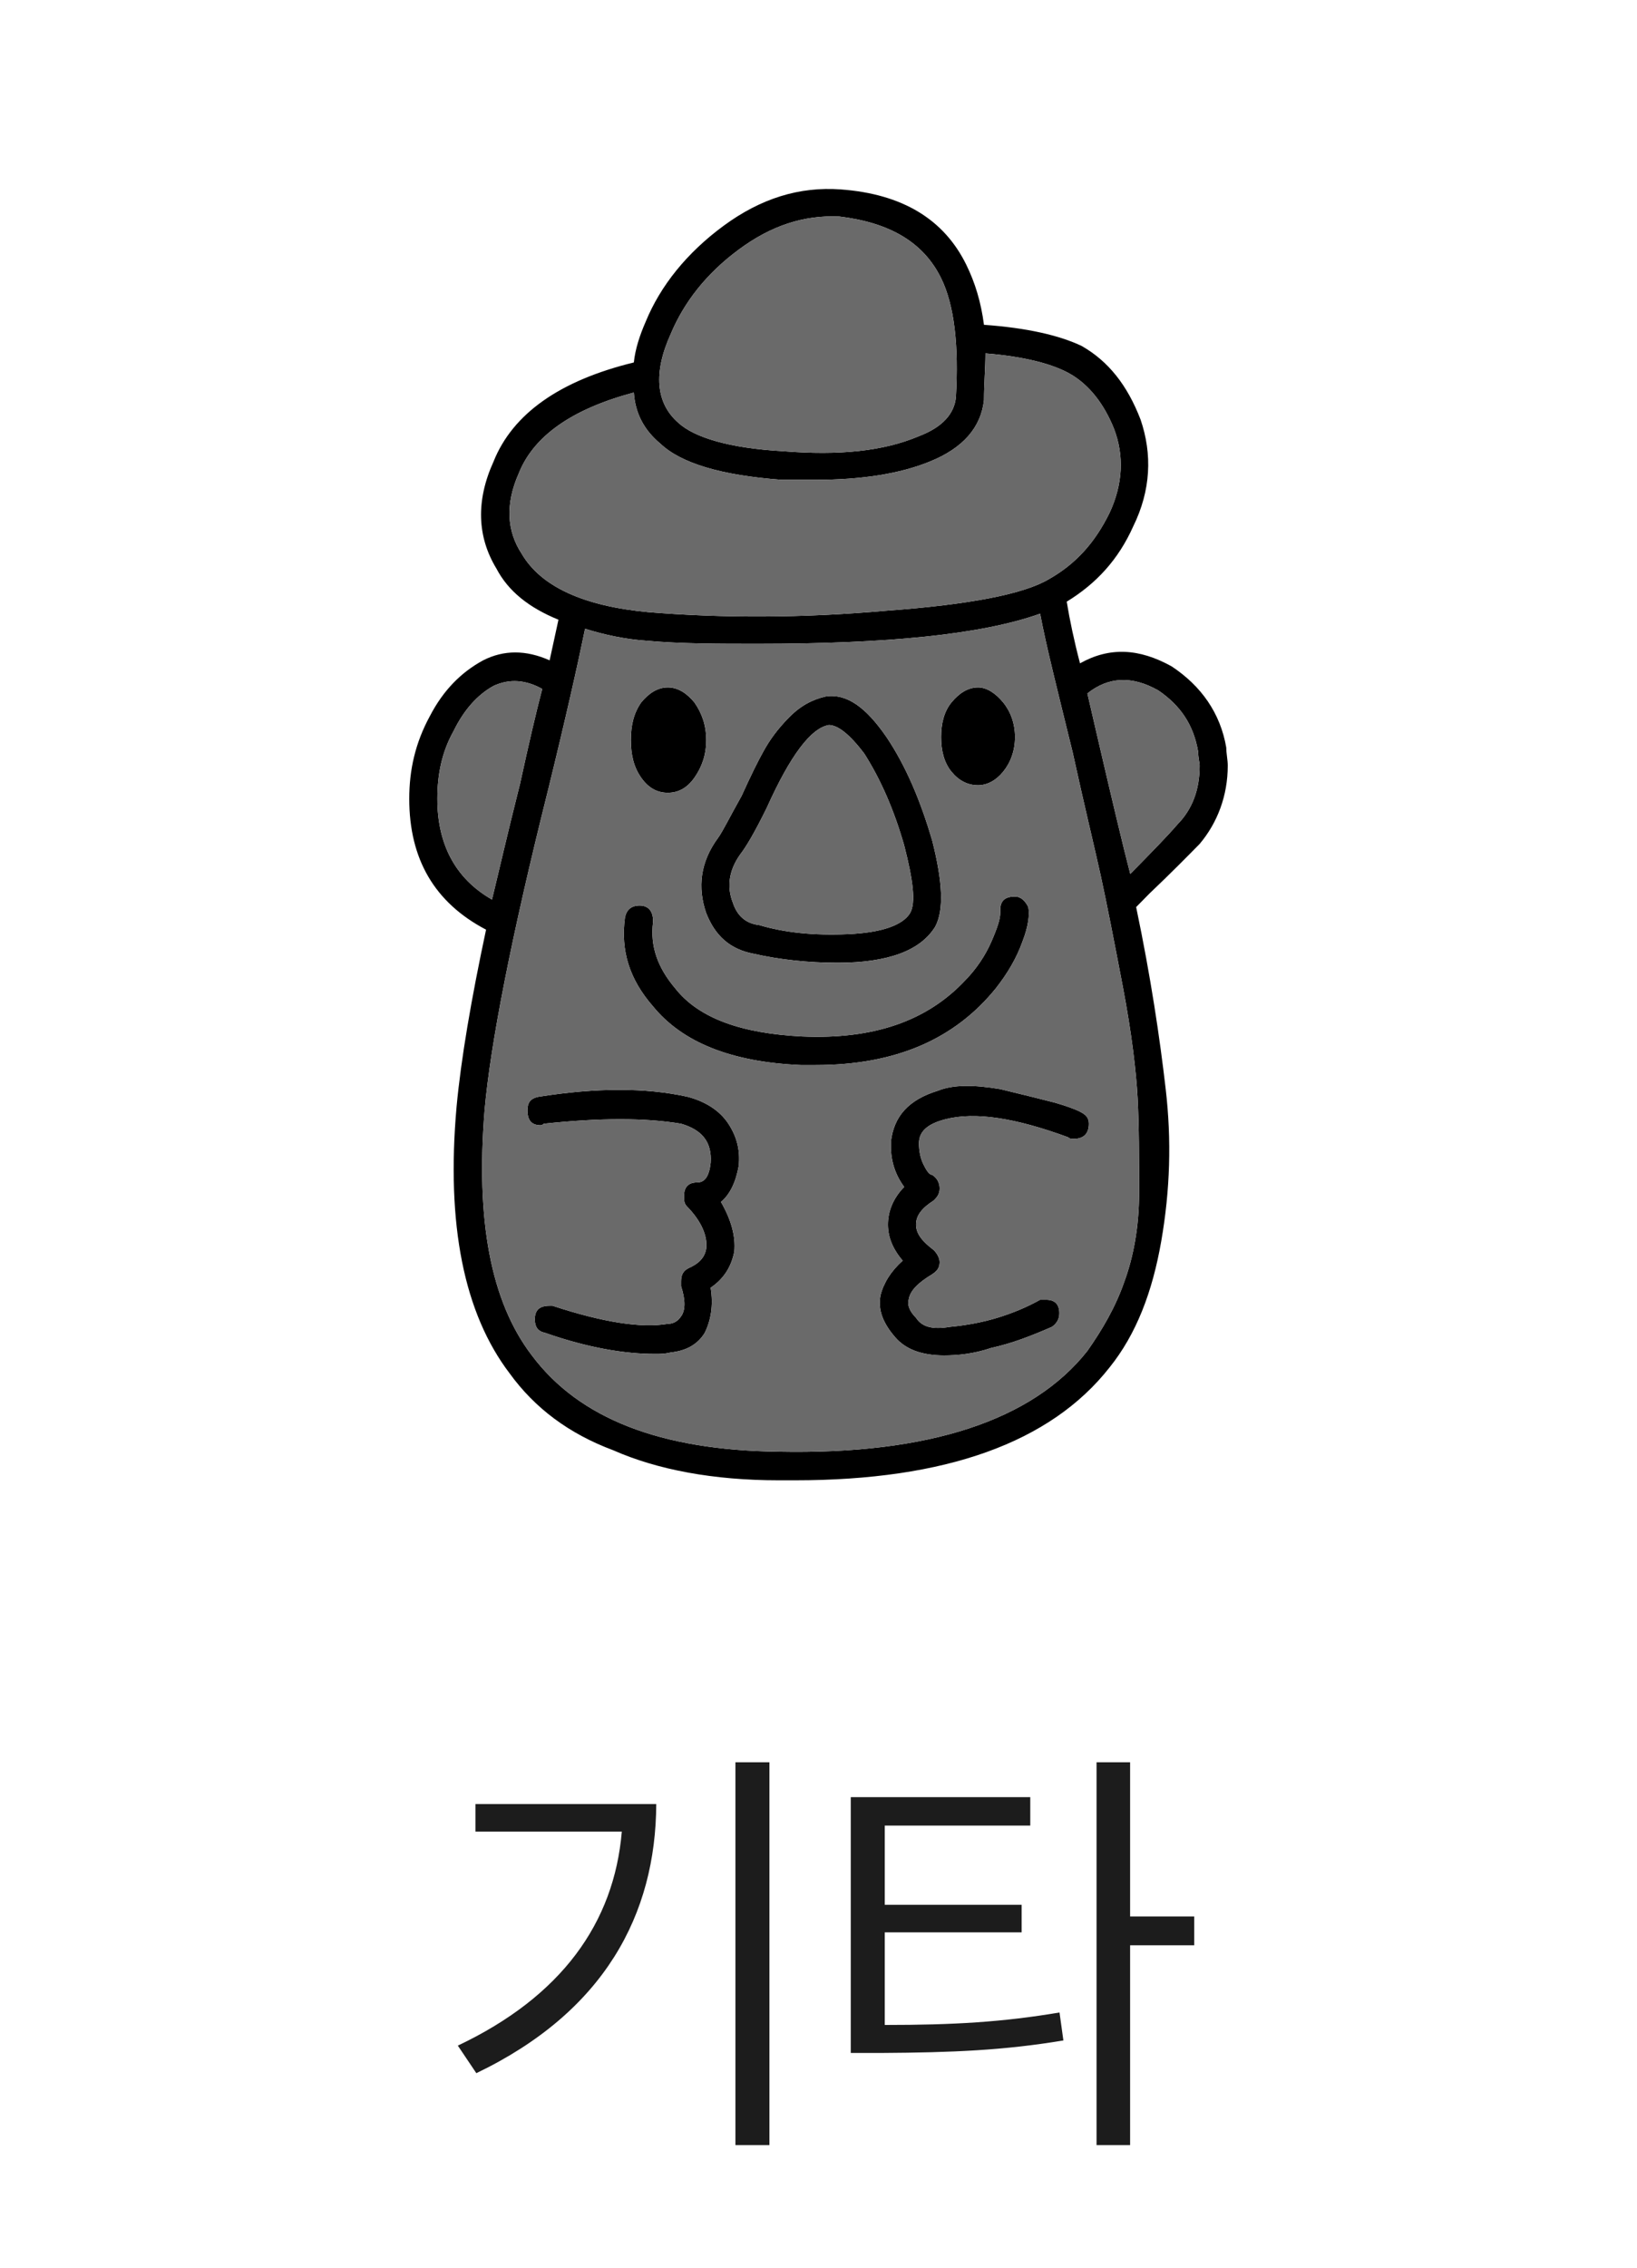 <svg width="52" height="72" viewBox="0 0 52 72" fill="none" xmlns="http://www.w3.org/2000/svg">
<path d="M38.953 23.737C38.953 23.928 39 24.119 39 24.31C39 25.265 38.672 26.125 38.108 26.794C37.733 27.176 37.217 27.701 36.513 28.37L36.09 28.8C36.56 31.045 36.841 32.956 37.029 34.58C37.217 36.204 37.17 37.781 36.888 39.405C36.606 41.029 36.09 42.366 35.245 43.417C33.368 45.806 30.036 47 25.249 47H24.733C22.668 47 20.884 46.666 19.477 46.045C18.069 45.519 16.989 44.707 16.191 43.608C14.736 41.698 14.173 38.879 14.502 35.153C14.643 33.625 14.971 31.714 15.44 29.517C13.798 28.657 13 27.271 13 25.361C13 24.453 13.188 23.593 13.657 22.733C14.079 21.921 14.643 21.348 15.347 20.966C16.004 20.632 16.708 20.632 17.459 20.966C17.552 20.536 17.646 20.106 17.74 19.676C16.801 19.294 16.144 18.769 15.769 18.052C15.159 17.049 15.112 15.902 15.675 14.661C16.285 13.132 17.787 12.081 20.134 11.508C20.18 11.078 20.321 10.648 20.509 10.218C20.978 9.072 21.823 8.021 22.996 7.161C24.17 6.301 25.39 5.919 26.704 6.014C28.675 6.158 29.989 6.97 30.693 8.403C30.975 8.976 31.163 9.597 31.256 10.313C32.617 10.409 33.65 10.648 34.354 10.982C35.199 11.46 35.809 12.224 36.231 13.323C36.606 14.422 36.56 15.568 35.996 16.715C35.527 17.765 34.823 18.53 33.885 19.103C33.978 19.676 34.119 20.345 34.307 21.061C35.245 20.536 36.184 20.584 37.217 21.157C38.155 21.778 38.765 22.638 38.953 23.737ZM21.307 10.6C20.744 11.842 20.837 12.797 21.541 13.418C22.058 13.896 23.184 14.231 24.874 14.326C26.657 14.469 28.065 14.326 29.191 13.848C29.942 13.562 30.318 13.132 30.365 12.606C30.459 10.982 30.318 9.693 29.895 8.833C29.332 7.686 28.253 7.065 26.657 6.874C25.531 6.826 24.498 7.161 23.466 7.925C22.433 8.689 21.729 9.597 21.307 10.6ZM16.567 17.574C17.177 18.625 18.538 19.246 20.603 19.437C22.95 19.628 25.484 19.628 28.159 19.39C30.787 19.198 32.523 18.864 33.321 18.387C34.166 17.909 34.776 17.24 35.245 16.285C35.668 15.377 35.715 14.469 35.386 13.61C35.058 12.797 34.588 12.224 34.025 11.89C33.462 11.556 32.523 11.317 31.303 11.221C31.303 11.699 31.256 12.177 31.256 12.702C31.163 13.562 30.599 14.231 29.52 14.661C28.581 15.043 27.361 15.234 25.906 15.234H24.827C22.902 15.09 21.635 14.708 20.978 14.087C20.462 13.657 20.18 13.132 20.134 12.463C18.163 12.989 16.942 13.848 16.473 15.043C16.05 15.998 16.098 16.858 16.567 17.574ZM13.892 25.361C13.892 26.794 14.455 27.892 15.628 28.561C15.816 27.797 16.098 26.555 16.52 24.883C16.801 23.593 17.036 22.59 17.224 21.874C16.708 21.587 16.191 21.539 15.675 21.778C15.159 22.065 14.736 22.542 14.408 23.211C14.033 23.88 13.892 24.596 13.892 25.361ZM34.541 42.892C35.011 42.223 35.433 41.507 35.715 40.694C35.996 39.93 36.184 38.975 36.184 37.876C36.184 36.778 36.184 35.774 36.137 34.867C36.09 34.007 35.95 32.813 35.668 31.332C35.386 29.851 35.152 28.657 34.964 27.797C34.776 26.937 34.448 25.6 34.072 23.88C33.603 21.969 33.227 20.488 33.04 19.485C31.163 20.154 28.159 20.441 24.076 20.441C22.809 20.441 21.635 20.441 20.556 20.345C19.852 20.297 19.195 20.154 18.585 19.963C18.35 21.109 17.975 22.781 17.412 25.074C16.238 29.755 15.581 33.147 15.393 35.249C15.112 38.736 15.581 41.316 16.895 43.035C18.397 45.041 20.978 46.045 24.733 46.092C29.52 46.188 32.805 45.089 34.541 42.892ZM37.404 26.173C37.874 25.695 38.108 25.074 38.108 24.31C38.108 24.214 38.061 24.071 38.061 23.88C37.921 23.02 37.498 22.399 36.794 21.921C35.95 21.444 35.199 21.491 34.541 22.017L34.917 23.641C35.339 25.456 35.668 26.841 35.903 27.749C36.56 27.08 37.076 26.555 37.404 26.173ZM21.213 25.17C20.884 25.17 20.603 25.026 20.368 24.692C20.134 24.358 20.04 23.975 20.04 23.498C20.04 23.02 20.134 22.638 20.368 22.303C20.603 22.017 20.884 21.826 21.213 21.826C21.541 21.826 21.823 22.017 22.058 22.303C22.292 22.638 22.433 23.02 22.433 23.498C22.433 23.975 22.292 24.358 22.058 24.692C21.823 25.026 21.541 25.17 21.213 25.17ZM29.895 23.402C29.895 22.972 29.989 22.59 30.224 22.303C30.459 22.017 30.74 21.826 31.069 21.826C31.35 21.826 31.632 22.017 31.866 22.303C32.101 22.59 32.242 22.972 32.242 23.402C32.242 23.832 32.101 24.214 31.866 24.501C31.632 24.788 31.35 24.931 31.069 24.931C30.74 24.931 30.459 24.788 30.224 24.501C29.989 24.214 29.895 23.832 29.895 23.402ZM22.433 28.991C22.152 28.179 22.245 27.367 22.809 26.603C22.95 26.412 23.184 25.934 23.56 25.265C23.841 24.644 24.076 24.166 24.264 23.832C24.451 23.498 24.686 23.163 25.061 22.781C25.437 22.399 25.812 22.208 26.235 22.112C26.892 22.017 27.502 22.447 28.159 23.402C28.769 24.31 29.238 25.409 29.614 26.698C29.942 27.988 29.989 28.896 29.708 29.421C29.238 30.185 28.206 30.567 26.61 30.567C25.672 30.567 24.78 30.472 23.935 30.281C23.184 30.138 22.715 29.708 22.433 28.991ZM23.513 27.128C23.137 27.654 23.09 28.179 23.278 28.657C23.419 29.087 23.7 29.326 24.123 29.373C24.921 29.612 25.859 29.708 26.939 29.66C28.018 29.612 28.675 29.373 28.91 28.991C29.098 28.657 29.004 27.94 28.722 26.841C28.393 25.695 27.971 24.74 27.455 23.928C26.986 23.307 26.61 23.02 26.328 23.02C25.765 23.116 25.108 23.975 24.357 25.647C23.982 26.412 23.7 26.889 23.513 27.128ZM31.632 31.38C30.318 33.004 28.44 33.816 25.906 33.816H25.437C23.231 33.72 21.682 33.099 20.744 31.953C19.993 31.093 19.711 30.185 19.852 29.134C19.899 28.896 20.04 28.752 20.321 28.752C20.603 28.752 20.744 28.943 20.744 29.23V29.278C20.65 30.042 20.884 30.711 21.448 31.38C22.199 32.335 23.56 32.813 25.484 32.908C27.736 33.004 29.426 32.431 30.646 31.141C31.022 30.759 31.303 30.329 31.491 29.899C31.679 29.469 31.773 29.182 31.773 28.991V28.896C31.773 28.609 31.913 28.466 32.242 28.466C32.43 28.466 32.57 28.609 32.664 28.8C32.711 29.039 32.664 29.421 32.477 29.899C32.289 30.424 32.007 30.902 31.632 31.38ZM21.823 34.819C22.386 34.962 22.856 35.249 23.137 35.679C23.419 36.109 23.513 36.539 23.466 37.016C23.372 37.542 23.184 37.924 22.902 38.163C23.231 38.736 23.372 39.261 23.325 39.739C23.231 40.217 22.996 40.599 22.574 40.886C22.668 41.459 22.574 41.937 22.386 42.319C22.152 42.701 21.776 42.892 21.307 42.94C21.119 42.987 20.978 42.987 20.837 42.987H20.791C19.852 42.987 18.679 42.796 17.318 42.319C17.083 42.271 16.989 42.128 16.989 41.889C16.989 41.602 17.13 41.459 17.459 41.459H17.552C19.148 41.984 20.368 42.175 21.213 42.032C21.401 42.032 21.541 41.937 21.635 41.793C21.776 41.602 21.776 41.268 21.635 40.838V40.694C21.635 40.503 21.682 40.36 21.87 40.265C22.199 40.121 22.386 39.93 22.433 39.644C22.48 39.261 22.292 38.784 21.823 38.306C21.729 38.211 21.729 38.115 21.729 37.972C21.729 37.685 21.87 37.542 22.152 37.542C22.386 37.542 22.527 37.351 22.574 36.921C22.621 36.252 22.292 35.87 21.635 35.679C20.509 35.488 19.054 35.488 17.271 35.679C17.224 35.727 17.177 35.727 17.177 35.727C16.895 35.727 16.755 35.583 16.755 35.249C16.755 35.01 16.848 34.867 17.13 34.819C18.96 34.532 20.509 34.532 21.823 34.819ZM29.801 34.628C30.271 34.437 30.928 34.437 31.773 34.58C32.57 34.771 33.134 34.914 33.509 35.01C33.837 35.106 34.119 35.201 34.307 35.297C34.495 35.392 34.588 35.488 34.588 35.679C34.588 36.013 34.401 36.157 34.119 36.157C34.025 36.157 33.978 36.157 33.931 36.109C32.242 35.488 30.975 35.297 30.036 35.535C29.473 35.679 29.191 35.918 29.191 36.3C29.191 36.539 29.238 36.778 29.332 36.968C29.426 37.16 29.52 37.303 29.614 37.303C29.755 37.398 29.848 37.542 29.848 37.733C29.848 37.924 29.755 38.02 29.661 38.115C29.285 38.354 29.098 38.593 29.098 38.879C29.098 39.166 29.285 39.405 29.661 39.691C29.755 39.787 29.848 39.93 29.848 40.074C29.848 40.265 29.755 40.36 29.614 40.456C29.144 40.742 28.91 40.981 28.863 41.268C28.816 41.459 28.91 41.65 29.098 41.841C29.285 42.128 29.614 42.223 30.177 42.128C30.693 42.08 31.209 41.984 31.679 41.841C32.148 41.698 32.617 41.507 33.04 41.268H33.227C33.509 41.268 33.65 41.411 33.65 41.698C33.65 41.889 33.556 42.032 33.415 42.128C32.758 42.414 32.148 42.653 31.491 42.796C30.928 42.987 30.412 43.035 29.989 43.035C29.285 43.035 28.769 42.844 28.44 42.462C28.065 42.032 27.877 41.602 27.971 41.124C28.065 40.742 28.3 40.36 28.675 40.026C28.347 39.644 28.206 39.261 28.206 38.879C28.206 38.497 28.347 38.067 28.722 37.685C28.44 37.303 28.3 36.873 28.3 36.395V36.252C28.393 35.44 28.863 34.914 29.801 34.628Z" fill="black"/>
<path d="M21.307 10.6C20.744 11.842 20.837 12.797 21.541 13.418C22.058 13.896 23.184 14.231 24.874 14.326C26.657 14.469 28.065 14.326 29.191 13.848C29.942 13.562 30.318 13.132 30.365 12.606C30.459 10.982 30.318 9.693 29.895 8.833C29.332 7.686 28.253 7.065 26.657 6.874C25.531 6.826 24.498 7.161 23.466 7.925C22.433 8.689 21.729 9.597 21.307 10.6Z" fill="#6A6A6A"/>
<path d="M16.567 17.574C17.177 18.625 18.538 19.246 20.603 19.437C22.95 19.628 25.484 19.628 28.159 19.39C30.787 19.198 32.523 18.864 33.321 18.387C34.166 17.909 34.776 17.24 35.245 16.285C35.668 15.377 35.715 14.469 35.386 13.61C35.058 12.797 34.588 12.224 34.025 11.89C33.462 11.556 32.523 11.317 31.303 11.221C31.303 11.699 31.256 12.177 31.256 12.702C31.163 13.562 30.599 14.231 29.52 14.661C28.581 15.043 27.361 15.234 25.906 15.234H24.827C22.902 15.09 21.635 14.708 20.978 14.087C20.462 13.657 20.18 13.132 20.134 12.463C18.163 12.989 16.942 13.848 16.473 15.043C16.05 15.998 16.098 16.858 16.567 17.574Z" fill="#6A6A6A"/>
<path d="M23.513 27.128C23.137 27.654 23.09 28.179 23.278 28.657C23.419 29.087 23.7 29.326 24.123 29.373C24.921 29.612 25.859 29.708 26.939 29.66C28.018 29.612 28.675 29.373 28.91 28.991C29.098 28.657 29.004 27.94 28.722 26.841C28.393 25.695 27.971 24.74 27.455 23.928C26.986 23.307 26.61 23.02 26.328 23.02C25.765 23.116 25.108 23.975 24.357 25.647C23.982 26.412 23.7 26.889 23.513 27.128Z" fill="#6A6A6A"/>
<path fill-rule="evenodd" clip-rule="evenodd" d="M34.541 42.892C35.011 42.223 35.433 41.507 35.715 40.694C35.996 39.93 36.184 38.975 36.184 37.876C36.184 36.778 36.184 35.774 36.137 34.867C36.09 34.007 35.95 32.813 35.668 31.332C35.386 29.851 35.152 28.657 34.964 27.797C34.776 26.937 34.448 25.6 34.072 23.88C33.603 21.969 33.227 20.488 33.04 19.485C31.163 20.154 28.159 20.441 24.076 20.441C22.809 20.441 21.635 20.441 20.556 20.345C19.852 20.297 19.195 20.154 18.585 19.963C18.35 21.109 17.975 22.781 17.412 25.074C16.238 29.755 15.581 33.147 15.393 35.249C15.112 38.736 15.581 41.316 16.895 43.035C18.397 45.041 20.978 46.045 24.733 46.092C29.52 46.188 32.805 45.089 34.541 42.892ZM20.368 24.692C20.603 25.026 20.884 25.17 21.213 25.17C21.541 25.17 21.823 25.026 22.058 24.692C22.292 24.358 22.433 23.975 22.433 23.498C22.433 23.02 22.292 22.638 22.058 22.303C21.823 22.017 21.541 21.826 21.213 21.826C20.884 21.826 20.603 22.017 20.368 22.303C20.134 22.638 20.04 23.02 20.04 23.498C20.04 23.975 20.134 24.358 20.368 24.692ZM30.224 22.303C29.989 22.59 29.895 22.972 29.895 23.402C29.895 23.832 29.989 24.214 30.224 24.501C30.459 24.788 30.74 24.931 31.069 24.931C31.35 24.931 31.632 24.788 31.866 24.501C32.101 24.214 32.242 23.832 32.242 23.402C32.242 22.972 32.101 22.59 31.866 22.303C31.632 22.017 31.35 21.826 31.069 21.826C30.74 21.826 30.459 22.017 30.224 22.303ZM22.809 26.603C22.245 27.367 22.152 28.179 22.433 28.991C22.715 29.708 23.184 30.138 23.935 30.281C24.78 30.472 25.672 30.567 26.61 30.567C28.206 30.567 29.238 30.185 29.708 29.421C29.989 28.896 29.942 27.988 29.614 26.698C29.238 25.409 28.769 24.31 28.159 23.402C27.502 22.447 26.892 22.017 26.235 22.112C25.812 22.208 25.437 22.399 25.061 22.781C24.686 23.163 24.451 23.498 24.264 23.832C24.076 24.166 23.841 24.644 23.56 25.265C23.184 25.934 22.95 26.412 22.809 26.603ZM25.906 33.816C28.44 33.816 30.318 33.004 31.632 31.38C32.007 30.902 32.289 30.424 32.477 29.899C32.664 29.421 32.711 29.039 32.664 28.8C32.57 28.609 32.43 28.466 32.242 28.466C31.913 28.466 31.773 28.609 31.773 28.896V28.991C31.773 29.182 31.679 29.469 31.491 29.899C31.303 30.329 31.022 30.759 30.646 31.141C29.426 32.431 27.736 33.004 25.484 32.908C23.56 32.813 22.199 32.335 21.448 31.38C20.884 30.711 20.65 30.042 20.744 29.278V29.23C20.744 28.943 20.603 28.752 20.321 28.752C20.04 28.752 19.899 28.896 19.852 29.134C19.711 30.185 19.993 31.093 20.744 31.953C21.682 33.099 23.231 33.72 25.437 33.816H25.906ZM23.137 35.679C22.856 35.249 22.386 34.962 21.823 34.819C20.509 34.532 18.96 34.532 17.13 34.819C16.848 34.867 16.755 35.01 16.755 35.249C16.755 35.583 16.895 35.727 17.177 35.727C17.177 35.727 17.224 35.727 17.271 35.679C19.054 35.488 20.509 35.488 21.635 35.679C22.292 35.87 22.621 36.252 22.574 36.921C22.527 37.351 22.386 37.542 22.152 37.542C21.87 37.542 21.729 37.685 21.729 37.972C21.729 38.115 21.729 38.211 21.823 38.306C22.292 38.784 22.48 39.261 22.433 39.644C22.386 39.93 22.199 40.121 21.87 40.265C21.682 40.36 21.635 40.503 21.635 40.694V40.838C21.776 41.268 21.776 41.602 21.635 41.793C21.541 41.937 21.401 42.032 21.213 42.032C20.368 42.175 19.148 41.984 17.552 41.459H17.459C17.13 41.459 16.989 41.602 16.989 41.889C16.989 42.128 17.083 42.271 17.318 42.319C18.679 42.796 19.852 42.987 20.791 42.987H20.837C20.978 42.987 21.119 42.987 21.307 42.94C21.776 42.892 22.152 42.701 22.386 42.319C22.574 41.937 22.668 41.459 22.574 40.886C22.996 40.599 23.231 40.217 23.325 39.739C23.372 39.261 23.231 38.736 22.902 38.163C23.184 37.924 23.372 37.542 23.466 37.016C23.513 36.539 23.419 36.109 23.137 35.679ZM31.773 34.58C30.928 34.437 30.271 34.437 29.801 34.628C28.863 34.914 28.393 35.44 28.3 36.252V36.395C28.3 36.873 28.44 37.303 28.722 37.685C28.347 38.067 28.206 38.497 28.206 38.879C28.206 39.261 28.347 39.644 28.675 40.026C28.3 40.36 28.065 40.742 27.971 41.124C27.877 41.602 28.065 42.032 28.44 42.462C28.769 42.844 29.285 43.035 29.989 43.035C30.412 43.035 30.928 42.987 31.491 42.796C32.148 42.653 32.758 42.414 33.415 42.128C33.556 42.032 33.65 41.889 33.65 41.698C33.65 41.411 33.509 41.268 33.227 41.268H33.04C32.617 41.507 32.148 41.698 31.679 41.841C31.209 41.984 30.693 42.08 30.177 42.128C29.614 42.223 29.285 42.128 29.098 41.841C28.91 41.65 28.816 41.459 28.863 41.268C28.91 40.981 29.144 40.742 29.614 40.456C29.755 40.36 29.848 40.265 29.848 40.074C29.848 39.93 29.755 39.787 29.661 39.691C29.285 39.405 29.098 39.166 29.098 38.879C29.098 38.593 29.285 38.354 29.661 38.115C29.755 38.02 29.848 37.924 29.848 37.733C29.848 37.542 29.755 37.398 29.614 37.303C29.52 37.303 29.426 37.16 29.332 36.968C29.238 36.778 29.191 36.539 29.191 36.3C29.191 35.918 29.473 35.679 30.036 35.535C30.975 35.297 32.242 35.488 33.931 36.109C33.978 36.157 34.025 36.157 34.119 36.157C34.401 36.157 34.588 36.013 34.588 35.679C34.588 35.488 34.495 35.392 34.307 35.297C34.119 35.201 33.837 35.106 33.509 35.01C33.134 34.914 32.57 34.771 31.773 34.58Z" fill="#6A6A6A"/>
<path d="M37.404 26.173C37.874 25.695 38.108 25.074 38.108 24.31C38.108 24.214 38.061 24.071 38.061 23.88C37.921 23.02 37.498 22.399 36.794 21.921C35.95 21.444 35.199 21.491 34.541 22.017L34.917 23.641C35.339 25.456 35.668 26.841 35.903 27.749C36.56 27.08 37.076 26.555 37.404 26.173Z" fill="#6A6A6A"/>
<path d="M13.892 25.361C13.892 26.794 14.455 27.892 15.628 28.561C15.816 27.797 16.098 26.555 16.52 24.883C16.801 23.593 17.036 22.59 17.224 21.874C16.708 21.587 16.191 21.539 15.675 21.778C15.159 22.065 14.736 22.542 14.408 23.211C14.033 23.88 13.892 24.596 13.892 25.361Z" fill="#6A6A6A"/>
<path d="M24.441 55.953V68.107H23.361V55.953H24.441ZM20.846 57.279C20.832 60.779 19.205 63.869 15.131 65.824L14.543 64.949C17.831 63.391 19.506 61.06 19.752 58.154H15.104V57.279H20.846ZM32.727 57.06V57.963H28.105V60.478H32.453V61.353H28.105V64.293C30.293 64.293 31.831 64.204 33.656 63.897L33.779 64.785C31.879 65.1 30.279 65.168 27.982 65.182H27.025V57.06H32.727ZM35.898 55.953V60.848H37.935V61.764H35.898V68.107H34.832V55.953H35.898Z" fill="#1C1C1C"/>
</svg>
